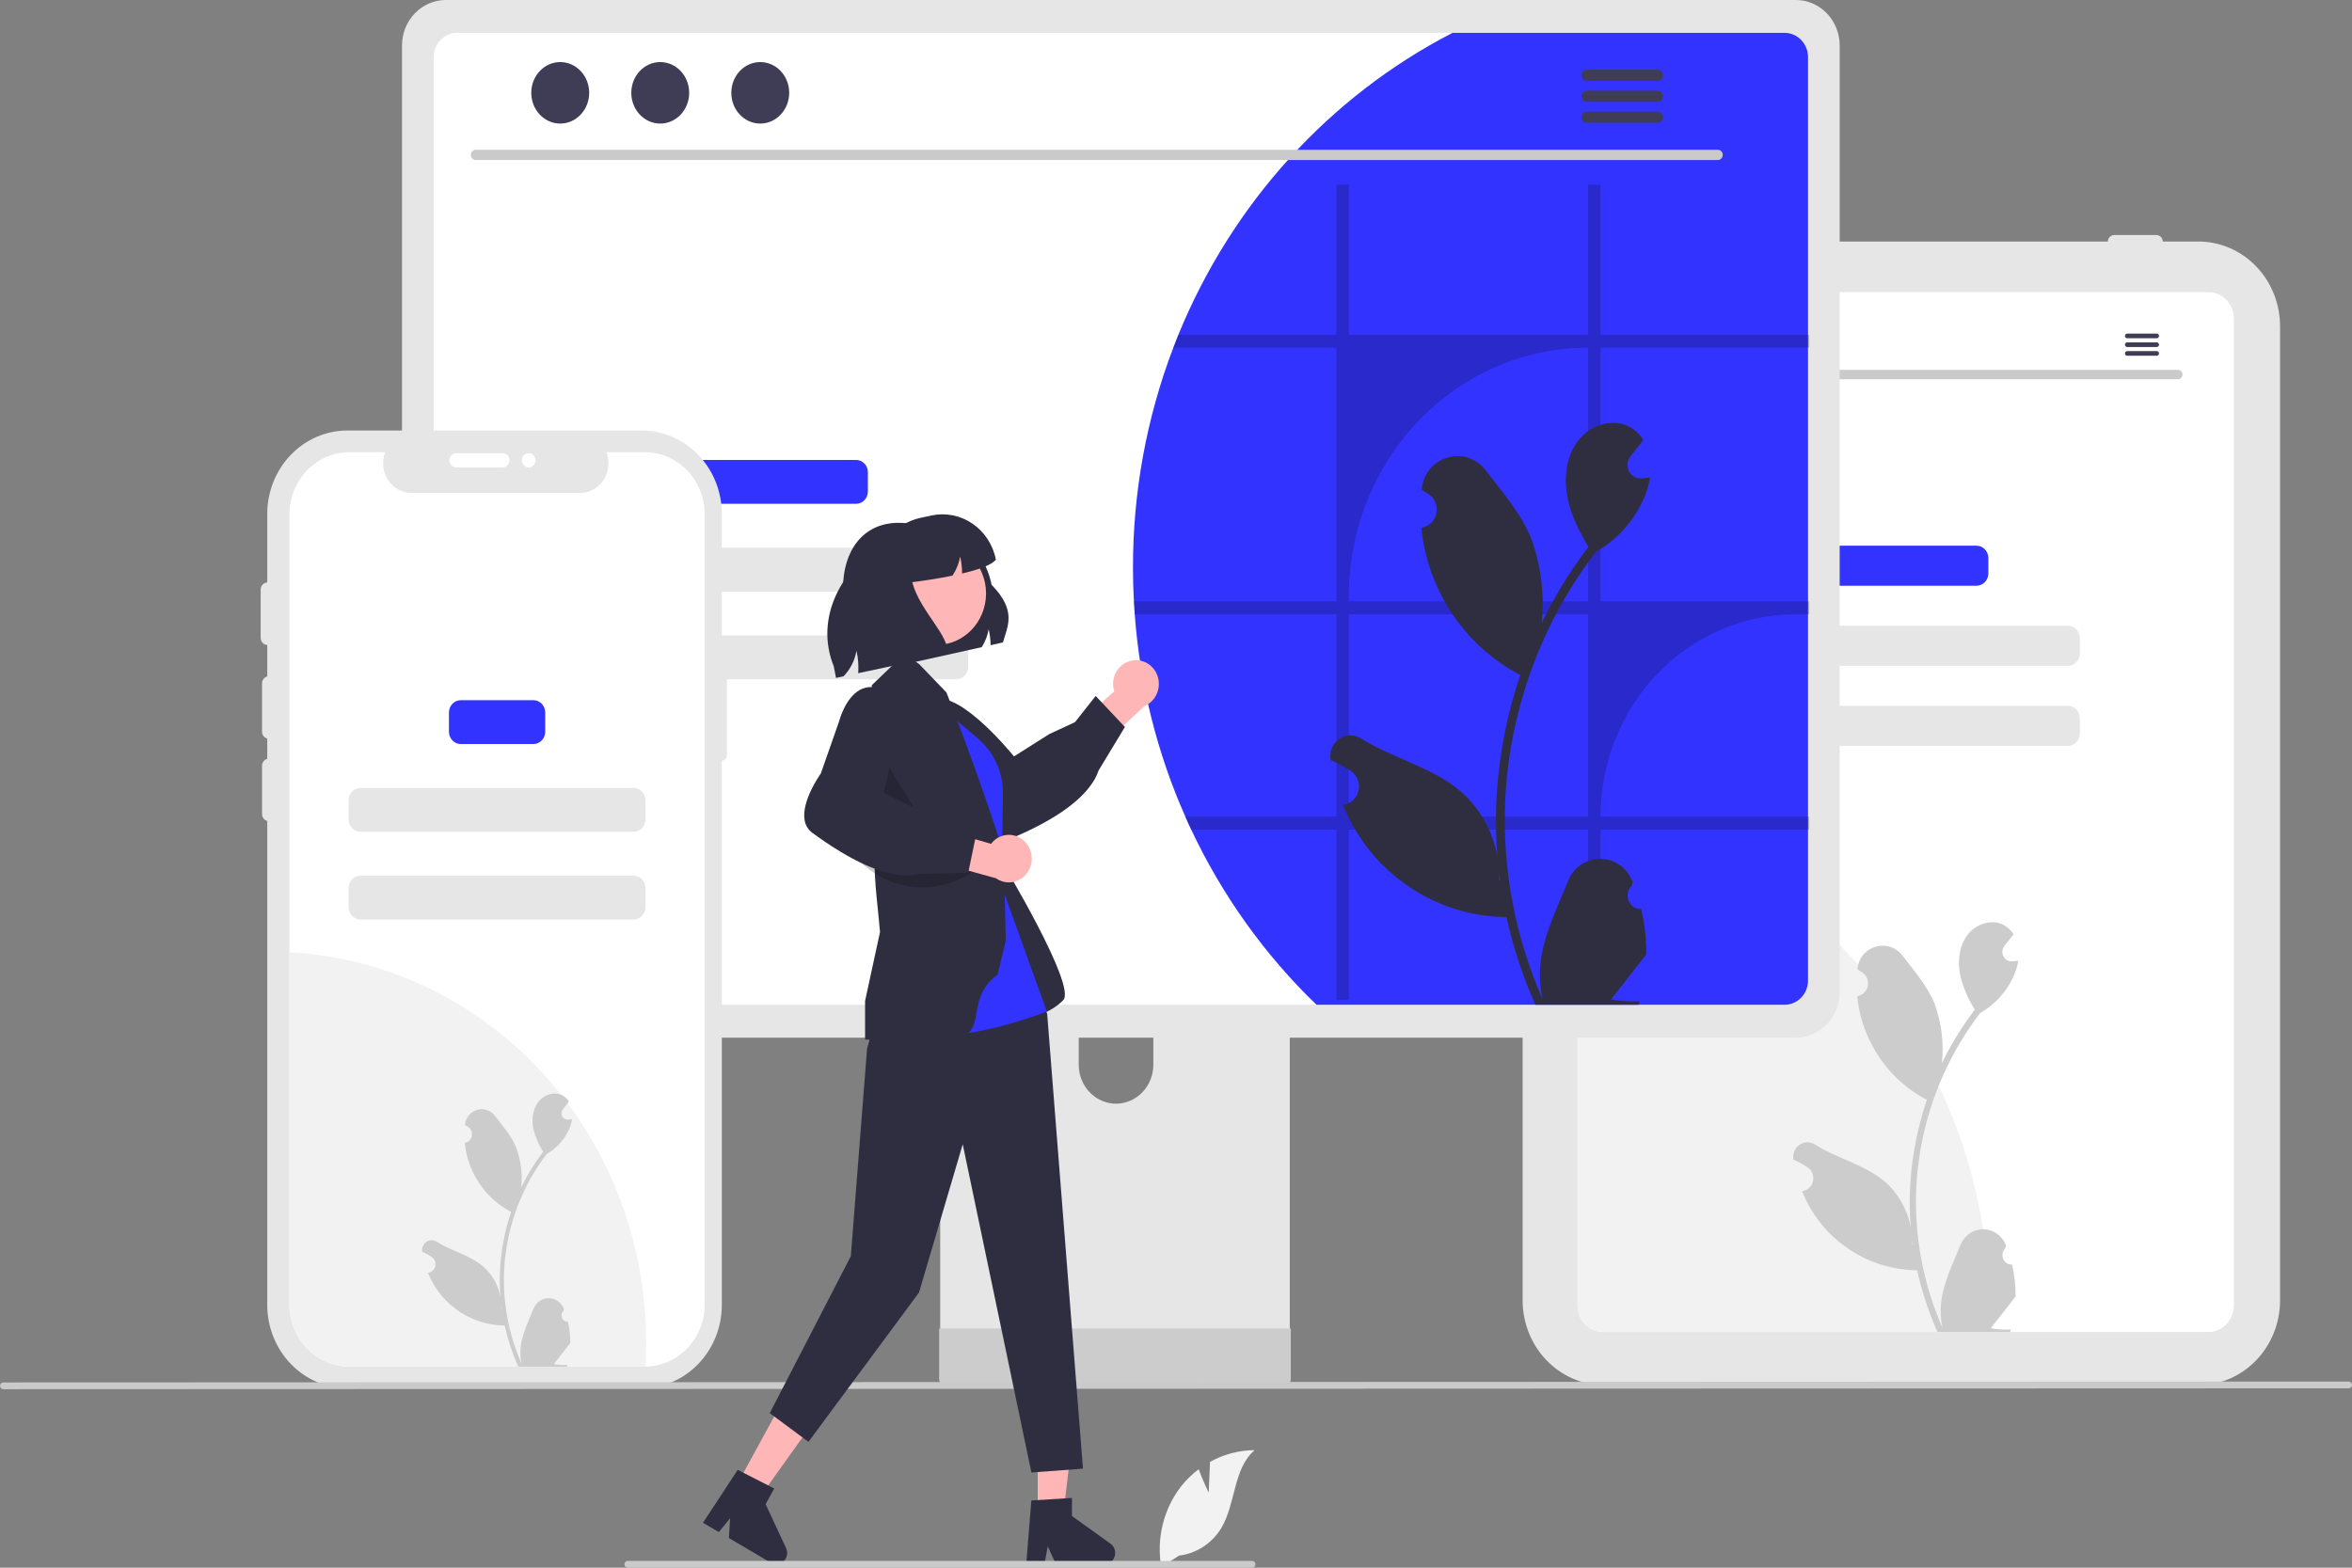 <svg width="315" height="210" viewBox="0 0 315 210" fill="none" xmlns="http://www.w3.org/2000/svg">
<rect x="0" y="0" width="315" height="210" fill="#808080" stroke="none"/>
<g clip-path="url(#clip0_6_552)">
<path d="M294.444 185.549H214.846C211.95 185.546 209.173 184.348 207.125 182.22C205.078 180.092 203.926 177.207 203.923 174.197V43.706C203.926 40.697 205.078 37.811 207.125 35.683C209.173 33.555 211.95 32.358 214.846 32.354H294.444C297.339 32.358 300.116 33.555 302.164 35.683C304.211 37.811 305.363 40.697 305.366 43.706V174.197C305.363 177.207 304.211 180.092 302.164 182.22C300.116 184.348 297.339 185.546 294.444 185.549Z" fill="#E6E6E6"/>
<path d="M295.764 39.128H214.695C213.789 39.129 212.92 39.504 212.279 40.17C211.638 40.837 211.277 41.74 211.276 42.682V174.874C211.277 175.816 211.638 176.719 212.279 177.385C212.92 178.051 213.789 178.426 214.695 178.428H295.764C296.67 178.426 297.539 178.052 298.18 177.385C298.821 176.719 299.182 175.816 299.183 174.874V42.682C299.182 41.74 298.821 40.837 298.18 40.17C297.539 39.504 296.67 39.129 295.764 39.128Z" fill="white"/>
<path d="M216.791 32.354C216.791 32.124 216.88 31.903 217.036 31.741C217.193 31.578 217.405 31.486 217.627 31.486H223.309C223.531 31.486 223.743 31.577 223.9 31.74C224.057 31.903 224.145 32.124 224.145 32.354C224.145 32.585 224.057 32.806 223.9 32.968C223.743 33.131 223.531 33.223 223.309 33.223H217.627C217.405 33.222 217.193 33.131 217.036 32.968C216.88 32.805 216.791 32.584 216.791 32.354Z" fill="#E6E6E6"/>
<path d="M226.15 32.354C226.15 32.124 226.238 31.903 226.395 31.741C226.552 31.578 226.764 31.486 226.986 31.486H232.668C232.889 31.486 233.102 31.577 233.259 31.74C233.415 31.903 233.503 32.124 233.503 32.354C233.503 32.585 233.415 32.806 233.259 32.968C233.102 33.131 232.889 33.223 232.668 33.223H226.986C226.764 33.222 226.552 33.131 226.395 32.968C226.238 32.805 226.15 32.584 226.15 32.354Z" fill="#E6E6E6"/>
<path d="M282.303 32.354C282.304 32.124 282.392 31.903 282.548 31.741C282.705 31.578 282.918 31.486 283.139 31.486H288.821C289.043 31.486 289.255 31.577 289.412 31.74C289.569 31.903 289.657 32.124 289.657 32.354C289.657 32.585 289.569 32.806 289.412 32.968C289.255 33.131 289.043 33.223 288.821 33.223H283.139C282.918 33.222 282.705 33.131 282.548 32.968C282.392 32.805 282.304 32.584 282.303 32.354Z" fill="#E6E6E6"/>
<path d="M266.464 175.704C266.464 176.618 266.447 177.528 266.407 178.428H214.695C213.789 178.426 212.92 178.051 212.279 177.385C211.638 176.719 211.277 175.816 211.276 174.874V108.337C226.675 110.922 240.686 119.122 250.798 131.466C260.91 143.81 266.464 159.492 266.464 175.704Z" fill="#F2F2F2"/>
<path d="M264.707 73.099H245.422C244.544 73.099 243.833 73.838 243.833 74.751V76.811C243.833 77.724 244.544 78.463 245.422 78.463H264.707C265.585 78.463 266.296 77.724 266.296 76.811V74.751C266.296 73.838 265.585 73.099 264.707 73.099Z" fill="#3333FF"/>
<path d="M276.965 83.827H233.165C232.287 83.827 231.576 84.566 231.576 85.478V87.539C231.576 88.451 232.287 89.19 233.165 89.19H276.965C277.842 89.19 278.554 88.451 278.554 87.539V85.478C278.554 84.566 277.842 83.827 276.965 83.827Z" fill="#E6E6E6"/>
<path d="M276.965 94.554H233.165C232.287 94.554 231.576 95.293 231.576 96.205V98.266C231.576 99.178 232.287 99.918 233.165 99.918H276.965C277.842 99.918 278.554 99.178 278.554 98.266V96.205C278.554 95.293 277.842 94.554 276.965 94.554Z" fill="#E6E6E6"/>
<path d="M269.465 169.393C269.213 169.405 268.965 169.337 268.752 169.197C268.54 169.057 268.374 168.853 268.277 168.612C268.18 168.371 268.157 168.105 268.21 167.85C268.264 167.594 268.391 167.362 268.576 167.185L268.66 166.838C268.649 166.81 268.638 166.782 268.627 166.754C268.374 166.133 267.95 165.604 267.408 165.232C266.866 164.861 266.231 164.664 265.582 164.667C264.933 164.669 264.3 164.871 263.761 165.246C263.222 165.622 262.802 166.155 262.553 166.778C261.56 169.264 260.295 171.755 259.984 174.384C259.847 175.546 259.904 176.724 260.155 177.866C257.822 172.576 256.61 166.827 256.602 161.009C256.602 159.549 256.68 158.09 256.836 156.639C256.965 155.449 257.144 154.268 257.373 153.095C258.624 146.733 261.309 140.769 265.208 135.694C267.095 134.624 268.621 132.979 269.58 130.98C269.928 130.261 270.173 129.494 270.309 128.702C270.097 128.731 269.88 128.749 269.667 128.764C269.601 128.767 269.531 128.771 269.465 128.775L269.44 128.776C269.206 128.787 268.974 128.727 268.772 128.604C268.57 128.481 268.406 128.3 268.301 128.083C268.195 127.865 268.153 127.621 268.178 127.379C268.203 127.137 268.295 126.908 268.442 126.719C268.534 126.601 268.626 126.484 268.718 126.366C268.858 126.185 269.001 126.007 269.14 125.826C269.156 125.809 269.172 125.791 269.186 125.772C269.346 125.565 269.507 125.362 269.667 125.155C269.374 124.682 268.98 124.286 268.516 123.998C266.907 123.019 264.688 123.697 263.526 125.209C262.36 126.722 262.14 128.843 262.545 130.733C262.943 132.341 263.602 133.866 264.492 135.245C264.405 135.361 264.314 135.473 264.227 135.589C262.632 137.72 261.242 140.009 260.077 142.422C260.36 139.719 260.022 136.984 259.09 134.443C258.146 132.075 256.375 130.081 254.816 128.033C252.944 125.574 249.104 126.648 248.774 129.765C248.771 129.795 248.768 129.825 248.765 129.855C248.996 129.991 249.223 130.135 249.445 130.288C249.723 130.481 249.939 130.757 250.064 131.081C250.189 131.404 250.217 131.759 250.144 132.099C250.072 132.439 249.902 132.748 249.658 132.986C249.413 133.224 249.105 133.38 248.774 133.433L248.74 133.438C248.823 134.306 248.969 135.165 249.176 136.01C249.779 138.367 250.843 140.57 252.303 142.479C253.763 144.389 255.586 145.965 257.66 147.108C257.796 147.18 257.928 147.253 258.064 147.321C256.894 150.769 256.159 154.361 255.88 158.006C255.722 160.156 255.731 162.316 255.908 164.465L255.897 164.389C255.451 161.999 254.224 159.843 252.425 158.285C249.753 156.004 245.978 155.164 243.096 153.33C242.789 153.126 242.433 153.017 242.069 153.016C241.705 153.015 241.348 153.122 241.041 153.325C240.733 153.528 240.488 153.818 240.334 154.161C240.181 154.504 240.124 154.885 240.172 155.26C240.176 155.287 240.18 155.313 240.184 155.34C240.613 155.522 241.032 155.732 241.436 155.968C241.668 156.103 241.895 156.247 242.117 156.4C242.395 156.593 242.611 156.87 242.736 157.193C242.861 157.516 242.889 157.871 242.816 158.211C242.744 158.551 242.574 158.86 242.33 159.098C242.085 159.336 241.777 159.492 241.446 159.545L241.412 159.551C241.388 159.554 241.367 159.558 241.342 159.562C242.077 161.384 243.107 163.061 244.389 164.519C245.972 166.285 247.886 167.696 250.012 168.666C252.139 169.635 254.434 170.144 256.756 170.159H256.759C257.39 173.006 258.303 175.777 259.485 178.428H269.221C269.256 178.315 269.287 178.199 269.318 178.087C268.417 178.146 267.512 178.09 266.624 177.92C267.347 176.999 268.069 176.07 268.791 175.149C268.807 175.132 268.823 175.114 268.837 175.095C269.203 174.623 269.573 174.156 269.939 173.684L269.94 173.683C269.959 172.238 269.799 170.796 269.465 169.393ZM258.316 146.6L258.321 146.593L258.316 146.607V146.6ZM256.159 166.804L256.075 166.608C256.079 166.467 256.079 166.325 256.075 166.18C256.075 166.14 256.068 166.101 256.068 166.061C256.1 166.311 256.128 166.561 256.163 166.811L256.159 166.804Z" fill="#CCCCCC"/>
<path d="M291.711 50.799H218.748C218.59 50.795 218.44 50.727 218.329 50.61C218.219 50.493 218.157 50.335 218.157 50.171C218.157 50.007 218.219 49.85 218.329 49.732C218.44 49.615 218.59 49.547 218.748 49.544H291.711C291.869 49.547 292.019 49.615 292.13 49.732C292.24 49.85 292.302 50.007 292.302 50.171C292.302 50.335 292.24 50.493 292.13 50.61C292.019 50.727 291.869 50.795 291.711 50.799Z" fill="#CACACA"/>
<path d="M222.641 47.729C223.621 47.729 224.415 46.885 224.415 45.843C224.415 44.802 223.621 43.958 222.641 43.958C221.66 43.958 220.866 44.802 220.866 45.843C220.866 46.885 221.66 47.729 222.641 47.729Z" fill="#3F3D56"/>
<path d="M228.772 47.729C229.752 47.729 230.546 46.885 230.546 45.843C230.546 44.802 229.752 43.958 228.772 43.958C227.791 43.958 226.997 44.802 226.997 45.843C226.997 46.885 227.791 47.729 228.772 47.729Z" fill="#3F3D56"/>
<path d="M234.903 47.729C235.883 47.729 236.677 46.885 236.677 45.843C236.677 44.802 235.883 43.958 234.903 43.958C233.923 43.958 233.128 44.802 233.128 45.843C233.128 46.885 233.923 47.729 234.903 47.729Z" fill="#3F3D56"/>
<path d="M288.859 44.686H284.888C284.809 44.688 284.734 44.721 284.679 44.78C284.624 44.838 284.593 44.917 284.593 44.999C284.593 45.081 284.624 45.159 284.679 45.218C284.734 45.276 284.809 45.31 284.888 45.311H288.859C288.938 45.31 289.013 45.276 289.068 45.218C289.123 45.159 289.154 45.081 289.154 44.999C289.154 44.917 289.123 44.838 289.068 44.78C289.013 44.721 288.938 44.688 288.859 44.686Z" fill="#3F3D56"/>
<path d="M288.859 45.86H284.888C284.809 45.861 284.734 45.895 284.679 45.953C284.624 46.012 284.593 46.09 284.593 46.172C284.593 46.254 284.624 46.333 284.679 46.391C284.734 46.45 284.809 46.483 284.888 46.485H288.859C288.938 46.483 289.013 46.45 289.068 46.391C289.123 46.333 289.154 46.254 289.154 46.172C289.154 46.09 289.123 46.012 289.068 45.953C289.013 45.895 288.938 45.861 288.859 45.86Z" fill="#3F3D56"/>
<path d="M288.859 47.031H284.888C284.809 47.033 284.734 47.066 284.679 47.125C284.624 47.183 284.593 47.262 284.593 47.344C284.593 47.426 284.624 47.504 284.679 47.563C284.734 47.621 284.809 47.655 284.888 47.656H288.859C288.938 47.655 289.013 47.621 289.068 47.563C289.123 47.504 289.154 47.426 289.154 47.344C289.154 47.262 289.123 47.183 289.068 47.125C289.013 47.066 288.938 47.033 288.859 47.031Z" fill="#3F3D56"/>
<path d="M170.476 108.386H128.174C127.575 108.387 127.002 108.635 126.579 109.076C126.157 109.516 125.92 110.113 125.92 110.735V180.186H172.736V110.735C172.736 110.426 172.678 110.121 172.564 109.836C172.451 109.551 172.284 109.292 172.074 109.074C171.864 108.856 171.615 108.683 171.341 108.565C171.067 108.447 170.773 108.386 170.476 108.386ZM149.467 147.848C148.144 147.841 146.877 147.292 145.942 146.32C145.007 145.348 144.478 144.031 144.472 142.656V134.646C144.473 133.27 145 131.95 145.937 130.978C146.873 130.005 148.143 129.459 149.467 129.459C150.791 129.459 152.061 130.005 152.998 130.978C153.935 131.95 154.461 133.27 154.463 134.646V142.656C154.456 144.031 153.928 145.348 152.993 146.32C152.057 147.292 150.79 147.841 149.467 147.848Z" fill="#E6E6E6"/>
<path d="M125.775 177.964V184.665C125.776 185.012 125.909 185.345 126.145 185.591C126.381 185.836 126.701 185.974 127.035 185.975H171.621C171.954 185.973 172.274 185.835 172.51 185.589C172.746 185.344 172.879 185.012 172.881 184.665V177.964L125.775 177.964Z" fill="#CCCCCC"/>
<path d="M240.525 0H59.699C58.145 0.003 56.656 0.645 55.557 1.787C54.459 2.929 53.841 4.476 53.838 6.091V132.908C53.84 134.523 54.458 136.071 55.556 137.213C56.655 138.355 58.145 138.997 59.699 138.999H240.525C242.079 138.997 243.569 138.355 244.668 137.213C245.767 136.071 246.384 134.523 246.386 132.908V6.091C246.384 4.476 245.765 2.929 244.667 1.787C243.568 0.645 242.079 0.003 240.525 0Z" fill="#E6E6E6"/>
<path d="M239.016 4.399H61.21C60.378 4.401 59.581 4.746 58.993 5.358C58.406 5.97 58.075 6.799 58.075 7.664V131.337C58.077 132.201 58.407 133.029 58.995 133.639C59.583 134.25 60.379 134.593 61.21 134.595H239.016C239.847 134.593 240.643 134.25 241.231 133.639C241.818 133.029 242.149 132.201 242.15 131.337V7.664C242.15 6.799 241.82 5.97 241.233 5.358C240.645 4.746 239.848 4.401 239.016 4.399Z" fill="white"/>
<path d="M242.15 7.664V131.337C242.149 132.201 241.818 133.029 241.231 133.639C240.643 134.25 239.847 134.593 239.016 134.595H176.318C169.382 127.91 163.691 119.952 159.532 111.122C159.258 110.554 158.998 109.978 158.75 109.396C154.96 100.849 152.666 91.669 151.973 82.286C151.928 81.711 151.888 81.135 151.862 80.553C151.778 79.063 151.739 77.553 151.739 76.036C151.726 65.947 153.559 55.947 157.14 46.57C157.355 45.987 157.584 45.412 157.818 44.836C165.025 27.237 178.048 12.895 194.537 4.399H239.016C239.848 4.401 240.645 4.746 241.232 5.358C241.82 5.97 242.15 6.799 242.15 7.664Z" fill="#3333FF"/>
<path d="M230.078 21.439H63.705C63.532 21.435 63.368 21.361 63.246 21.233C63.126 21.104 63.058 20.931 63.058 20.751C63.058 20.572 63.126 20.399 63.246 20.27C63.368 20.142 63.532 20.068 63.705 20.064H230.078C230.251 20.068 230.416 20.142 230.537 20.27C230.658 20.399 230.726 20.572 230.726 20.751C230.726 20.931 230.658 21.104 230.537 21.233C230.416 21.361 230.251 21.435 230.078 21.439Z" fill="#CACACA"/>
<path d="M75.031 16.553C77.172 16.553 78.908 14.708 78.908 12.433C78.908 10.158 77.172 8.314 75.031 8.314C72.889 8.314 71.153 10.158 71.153 12.433C71.153 14.708 72.889 16.553 75.031 16.553Z" fill="#3F3D56"/>
<path d="M88.425 16.553C90.567 16.553 92.302 14.708 92.302 12.433C92.302 10.158 90.567 8.314 88.425 8.314C86.284 8.314 84.548 10.158 84.548 12.433C84.548 14.708 86.284 16.553 88.425 16.553Z" fill="#3F3D56"/>
<path d="M101.82 16.553C103.961 16.553 105.697 14.708 105.697 12.433C105.697 10.158 103.961 8.314 101.82 8.314C99.678 8.314 97.942 10.158 97.942 12.433C97.942 14.708 99.678 16.553 101.82 16.553Z" fill="#3F3D56"/>
<path d="M222.013 9.335H212.498C212.31 9.339 212.13 9.419 211.998 9.559C211.866 9.699 211.792 9.887 211.792 10.084C211.792 10.28 211.866 10.468 211.998 10.608C212.13 10.748 212.31 10.828 212.498 10.832H222.013C222.202 10.828 222.381 10.748 222.514 10.608C222.646 10.468 222.72 10.28 222.72 10.084C222.72 9.887 222.646 9.699 222.514 9.559C222.381 9.419 222.202 9.339 222.013 9.335Z" fill="#3F3D56"/>
<path d="M222.013 12.146H212.498C212.31 12.149 212.13 12.23 211.998 12.37C211.866 12.51 211.792 12.698 211.792 12.894C211.792 13.09 211.866 13.279 211.998 13.418C212.13 13.559 212.31 13.639 212.498 13.643H222.013C222.202 13.639 222.381 13.559 222.514 13.418C222.646 13.279 222.72 13.09 222.72 12.894C222.72 12.698 222.646 12.51 222.514 12.37C222.381 12.23 222.202 12.149 222.013 12.146Z" fill="#3F3D56"/>
<path d="M222.013 14.952H212.498C212.31 14.956 212.13 15.037 211.998 15.177C211.866 15.317 211.792 15.505 211.792 15.701C211.792 15.897 211.866 16.085 211.998 16.225C212.13 16.365 212.31 16.446 212.498 16.45H222.013C222.202 16.446 222.381 16.365 222.514 16.225C222.646 16.085 222.72 15.897 222.72 15.701C222.72 15.505 222.646 15.317 222.514 15.177C222.381 15.037 222.202 14.956 222.013 14.952Z" fill="#3F3D56"/>
<path d="M114.647 61.61H91.381C90.503 61.61 89.792 62.349 89.792 63.262V65.835C89.792 66.748 90.503 67.487 91.381 67.487H114.647C115.524 67.487 116.236 66.748 116.236 65.835V63.262C116.236 62.349 115.524 61.61 114.647 61.61Z" fill="#3333FF"/>
<path d="M128.076 73.364H77.951C77.073 73.364 76.362 74.103 76.362 75.015V77.589C76.362 78.501 77.073 79.241 77.951 79.241H128.076C128.954 79.241 129.665 78.501 129.665 77.589V75.015C129.665 74.103 128.954 73.364 128.076 73.364Z" fill="#E6E6E6"/>
<path d="M128.076 85.118H77.951C77.073 85.118 76.362 85.857 76.362 86.769V89.343C76.362 90.255 77.073 90.995 77.951 90.995H128.076C128.954 90.995 129.665 90.255 129.665 89.343V86.769C129.665 85.857 128.954 85.118 128.076 85.118Z" fill="#E6E6E6"/>
<path d="M80.713 127.504C80.716 129.925 80.302 132.327 79.487 134.595H61.21C60.379 134.593 59.583 134.25 58.995 133.639C58.407 133.028 58.077 132.201 58.075 131.337V107.445C59.097 107.273 60.13 107.187 61.164 107.188C63.731 107.188 66.273 107.713 68.645 108.734C71.017 109.755 73.172 111.251 74.987 113.138C76.802 115.025 78.243 117.264 79.225 119.729C80.207 122.194 80.713 124.836 80.713 127.504Z" fill="#3333FF"/>
<path opacity="0.2" d="M242.313 46.57V44.836H214.352V24.743H212.691V44.836H180.644V24.743H178.983V44.836H157.818C157.584 45.412 157.356 45.987 157.14 46.57H178.983V80.553H151.862C151.888 81.135 151.928 81.711 151.973 82.287H178.983V109.396H158.75C158.998 109.978 159.258 110.554 159.532 111.123H178.983V133.911H180.644V111.122H212.691V133.911H214.352V111.122H242.313V109.396H214.352C214.352 105.836 215.027 102.31 216.338 99.021C217.649 95.732 219.57 92.744 221.992 90.227C224.414 87.709 227.29 85.712 230.454 84.35C233.619 82.988 237.011 82.287 240.436 82.287H242.313V80.553H214.352V46.57H242.313ZM212.691 109.396H180.644V82.287H212.691V109.396ZM212.691 80.553H180.644V79.876C180.644 71.042 184.021 62.571 190.03 56.325C196.04 50.079 204.191 46.57 212.691 46.57L212.691 80.553Z" fill="black"/>
<path d="M219.8 121.764C219.444 121.781 219.091 121.684 218.789 121.485C218.487 121.287 218.252 120.997 218.114 120.654C217.976 120.312 217.943 119.934 218.019 119.571C218.095 119.209 218.276 118.879 218.538 118.627C218.582 118.446 218.614 118.316 218.658 118.134C218.642 118.095 218.626 118.055 218.61 118.016C217.007 114.043 211.574 114.071 209.985 118.049C208.574 121.581 206.778 125.118 206.335 128.852C206.141 130.502 206.223 132.175 206.578 133.796C203.265 126.284 201.544 118.12 201.533 109.856C201.532 107.782 201.643 105.71 201.865 103.649C202.049 101.96 202.303 100.282 202.628 98.617C204.404 89.581 208.217 81.111 213.755 73.904C216.434 72.384 218.602 70.047 219.964 67.208C220.458 66.187 220.807 65.098 221 63.973C220.698 64.014 220.391 64.04 220.088 64.061C219.994 64.066 219.895 64.071 219.801 64.076L219.765 64.078C219.433 64.094 219.104 64.009 218.816 63.834C218.529 63.66 218.297 63.403 218.147 63.094C217.998 62.785 217.937 62.438 217.973 62.094C218.008 61.751 218.139 61.425 218.348 61.157C218.479 60.99 218.61 60.823 218.74 60.656C218.938 60.399 219.142 60.146 219.34 59.889C219.363 59.864 219.384 59.839 219.404 59.812C219.632 59.518 219.86 59.23 220.088 58.936C219.672 58.265 219.112 57.702 218.453 57.293C216.168 55.902 213.016 56.865 211.366 59.013C209.71 61.161 209.398 64.174 209.973 66.858C210.464 69.155 211.534 71.262 212.739 73.265C212.615 73.43 212.486 73.59 212.362 73.754C210.097 76.781 208.123 80.031 206.468 83.459C206.871 79.619 206.39 75.736 205.067 72.127C203.725 68.764 201.211 65.931 198.997 63.024C196.337 59.532 190.884 61.056 190.415 65.483C190.411 65.526 190.406 65.568 190.402 65.611C190.731 65.804 191.053 66.009 191.368 66.225C191.763 66.5 192.07 66.893 192.247 67.352C192.425 67.811 192.465 68.314 192.362 68.797C192.259 69.28 192.018 69.719 191.67 70.058C191.323 70.396 190.886 70.617 190.415 70.692L190.367 70.7C190.484 71.932 190.692 73.153 190.987 74.352C191.842 77.7 193.354 80.828 195.427 83.54C197.5 86.252 200.09 88.49 203.035 90.113C203.228 90.216 203.416 90.319 203.61 90.417C201.947 95.314 200.904 100.415 200.507 105.591C200.282 108.645 200.296 111.713 200.547 114.765L200.532 114.656C199.898 111.263 198.156 108.201 195.601 105.988C191.806 102.748 186.445 101.555 182.351 98.951C180.38 97.697 177.855 99.317 178.198 101.692C178.204 101.73 178.21 101.767 178.215 101.805C178.826 102.064 179.42 102.361 179.994 102.696C180.323 102.889 180.645 103.094 180.96 103.31C181.356 103.585 181.662 103.978 181.84 104.437C182.017 104.896 182.057 105.4 181.954 105.882C181.851 106.365 181.61 106.805 181.263 107.143C180.916 107.481 180.478 107.702 180.008 107.778L179.96 107.785C179.925 107.79 179.895 107.796 179.861 107.801C180.903 110.388 182.367 112.77 184.187 114.842C186.436 117.349 189.153 119.353 192.174 120.731C195.194 122.108 198.453 122.829 201.751 122.851H201.756C202.651 126.894 203.949 130.83 205.627 134.595H219.454C219.503 134.435 219.548 134.27 219.593 134.111C218.313 134.194 217.028 134.115 215.767 133.874C216.793 132.565 217.818 131.247 218.844 129.938C218.867 129.914 218.889 129.888 218.909 129.861C219.429 129.192 219.954 128.527 220.475 127.858L220.475 127.857C220.503 125.804 220.276 123.757 219.801 121.764L219.8 121.764ZM203.966 89.392L203.974 89.382L203.966 89.402V89.392ZM200.904 118.087L200.785 117.809C200.79 117.608 200.79 117.407 200.785 117.201C200.785 117.144 200.775 117.087 200.775 117.031C200.819 117.386 200.859 117.742 200.909 118.097L200.904 118.087Z" fill="#2F2E41"/>
<path d="M96.674 88.155V68.841C96.674 65.876 95.541 63.033 93.524 60.937C91.507 58.84 88.771 57.663 85.919 57.663H46.547C43.695 57.663 40.959 58.84 38.942 60.937C36.925 63.033 35.792 65.876 35.792 68.841V174.797C35.792 177.762 36.925 180.605 38.942 182.701C40.959 184.797 43.695 185.975 46.547 185.975H85.919C87.331 185.975 88.73 185.686 90.035 185.124C91.34 184.562 92.525 183.739 93.524 182.701C94.523 181.663 95.315 180.431 95.856 179.075C96.396 177.718 96.674 176.265 96.674 174.797V101.902C96.854 101.902 97.027 101.828 97.154 101.696C97.281 101.564 97.353 101.384 97.353 101.197V88.86C97.353 88.673 97.281 88.493 97.154 88.361C97.027 88.229 96.854 88.155 96.674 88.155Z" fill="#E6E6E6"/>
<path d="M94.385 68.918V174.72C94.386 176.918 93.551 179.027 92.064 180.589C90.577 182.152 88.556 183.041 86.442 183.064C86.413 183.067 86.383 183.068 86.354 183.067H46.791C44.661 183.067 42.618 182.188 41.112 180.622C39.606 179.057 38.76 176.934 38.76 174.72V68.918C38.76 66.704 39.606 64.581 41.112 63.016C42.618 61.45 44.661 60.571 46.791 60.571H51.592C51.356 61.173 51.266 61.827 51.33 62.474C51.394 63.121 51.61 63.741 51.959 64.281C52.308 64.821 52.78 65.263 53.332 65.57C53.884 65.876 54.5 66.036 55.126 66.036H77.682C78.307 66.035 78.922 65.873 79.474 65.567C80.025 65.26 80.496 64.818 80.844 64.278C81.193 63.739 81.409 63.119 81.473 62.472C81.537 61.826 81.447 61.173 81.212 60.571H86.354C88.484 60.571 90.527 61.45 92.033 63.016C93.539 64.581 94.385 66.704 94.385 68.918Z" fill="white"/>
<path d="M86.541 179.802C86.541 180.898 86.508 181.985 86.442 183.063C86.413 183.067 86.383 183.068 86.354 183.067H46.791C44.661 183.067 42.618 182.188 41.112 180.622C39.606 179.057 38.76 176.934 38.76 174.72V127.57C51.65 128.246 63.798 134.043 72.691 143.765C81.584 153.486 86.542 166.388 86.541 179.802Z" fill="#F2F2F2"/>
<path d="M36.009 98.959C35.767 98.959 35.534 98.859 35.362 98.68C35.191 98.502 35.094 98.26 35.094 98.008V91.537C35.094 91.285 35.19 91.043 35.362 90.864C35.534 90.686 35.767 90.586 36.009 90.586C36.252 90.586 36.485 90.686 36.657 90.864C36.828 91.043 36.925 91.285 36.925 91.537V98.008C36.925 98.26 36.828 98.502 36.656 98.68C36.485 98.859 36.252 98.959 36.009 98.959Z" fill="#E6E6E6"/>
<path d="M71.43 93.793H61.715C60.837 93.793 60.126 94.532 60.126 95.444V98.018C60.126 98.93 60.837 99.67 61.715 99.67H71.43C72.308 99.67 73.019 98.93 73.019 98.018V95.444C73.019 94.532 72.308 93.793 71.43 93.793Z" fill="#3333FF"/>
<path d="M84.86 105.547H48.285C47.407 105.547 46.696 106.286 46.696 107.198V109.772C46.696 110.684 47.407 111.424 48.285 111.424H84.86C85.738 111.424 86.449 110.684 86.449 109.772V107.198C86.449 106.286 85.738 105.547 84.86 105.547Z" fill="#E6E6E6"/>
<path d="M84.86 117.301H48.285C47.407 117.301 46.696 118.04 46.696 118.952V121.526C46.696 122.438 47.407 123.177 48.285 123.177H84.86C85.738 123.177 86.449 122.438 86.449 121.526V118.952C86.449 118.04 85.738 117.301 84.86 117.301Z" fill="#E6E6E6"/>
<path d="M76.06 177.046C75.892 177.054 75.727 177.009 75.585 176.916C75.443 176.822 75.333 176.686 75.268 176.526C75.204 176.365 75.188 176.188 75.224 176.017C75.259 175.847 75.344 175.693 75.467 175.574L75.523 175.343C75.516 175.325 75.509 175.306 75.501 175.288C75.332 174.874 75.05 174.521 74.689 174.273C74.328 174.026 73.905 173.894 73.472 173.896C73.04 173.898 72.617 174.032 72.258 174.283C71.899 174.533 71.619 174.888 71.453 175.303C70.791 176.96 69.948 178.62 69.741 180.372C69.65 181.147 69.688 181.932 69.855 182.693C68.3 179.168 67.493 175.336 67.487 171.458C67.487 170.485 67.539 169.513 67.643 168.546C67.729 167.753 67.849 166.966 68.001 166.184C68.835 161.944 70.624 157.969 73.222 154.587C74.48 153.874 75.497 152.777 76.137 151.445C76.368 150.966 76.532 150.455 76.623 149.927C76.481 149.946 76.337 149.959 76.195 149.968C76.15 149.971 76.104 149.973 76.06 149.975L76.043 149.976C75.887 149.984 75.733 149.944 75.598 149.862C75.463 149.78 75.354 149.659 75.284 149.514C75.214 149.37 75.185 149.207 75.202 149.045C75.219 148.884 75.28 148.731 75.378 148.605C75.439 148.527 75.501 148.449 75.562 148.371C75.655 148.25 75.751 148.131 75.844 148.01C75.854 147.999 75.864 147.987 75.874 147.974C75.981 147.836 76.088 147.701 76.195 147.563C75.999 147.248 75.737 146.984 75.427 146.792C74.355 146.14 72.876 146.592 72.102 147.599C71.325 148.607 71.178 150.021 71.448 151.281C71.713 152.352 72.152 153.369 72.746 154.287C72.688 154.365 72.627 154.44 72.569 154.517C71.506 155.937 70.58 157.463 69.803 159.071C69.992 157.269 69.767 155.447 69.146 153.753C68.516 152.175 67.336 150.846 66.297 149.482C66.022 149.115 65.649 148.841 65.225 148.695C64.8 148.549 64.344 148.537 63.913 148.661C63.482 148.784 63.096 149.038 62.803 149.389C62.511 149.741 62.325 150.174 62.27 150.635C62.268 150.656 62.266 150.676 62.264 150.696C62.418 150.786 62.569 150.882 62.717 150.984C62.903 151.113 63.047 151.297 63.13 151.512C63.213 151.728 63.232 151.964 63.184 152.191C63.135 152.417 63.022 152.624 62.859 152.782C62.696 152.941 62.491 153.045 62.27 153.08L62.248 153.084C62.303 153.662 62.4 154.235 62.538 154.798C62.94 156.369 63.649 157.836 64.622 159.109C65.595 160.382 66.81 161.432 68.192 162.194C68.283 162.242 68.371 162.29 68.462 162.336C67.682 164.634 67.192 167.028 67.006 169.457C66.9 170.89 66.907 172.33 67.025 173.762L67.018 173.711C66.72 172.119 65.903 170.682 64.704 169.643C62.923 168.123 60.407 167.563 58.486 166.341C58.282 166.205 58.044 166.132 57.801 166.131C57.559 166.131 57.321 166.202 57.116 166.337C56.911 166.473 56.748 166.666 56.646 166.894C56.543 167.123 56.505 167.377 56.537 167.627L56.545 167.68C56.831 167.802 57.11 167.941 57.38 168.099C57.534 168.189 57.685 168.285 57.833 168.387C58.019 168.516 58.163 168.7 58.246 168.915C58.329 169.131 58.348 169.367 58.3 169.594C58.251 169.82 58.138 170.026 57.975 170.185C57.812 170.344 57.607 170.448 57.386 170.483L57.364 170.487C57.347 170.489 57.334 170.491 57.317 170.494C57.806 171.708 58.493 172.826 59.347 173.798C60.403 174.975 61.678 175.915 63.095 176.561C64.513 177.208 66.042 177.546 67.59 177.557H67.592C68.012 179.454 68.621 181.301 69.408 183.067H75.897C75.92 182.992 75.941 182.915 75.962 182.84C75.362 182.879 74.759 182.842 74.167 182.729C74.648 182.115 75.129 181.496 75.611 180.882C75.622 180.871 75.632 180.859 75.641 180.846C75.885 180.532 76.132 180.22 76.376 179.906L76.376 179.906C76.389 178.942 76.283 177.981 76.06 177.046ZM68.629 161.855L68.633 161.851L68.629 161.86V161.855ZM67.192 175.321L67.136 175.19C67.138 175.096 67.138 175.002 67.136 174.905C67.136 174.878 67.132 174.852 67.132 174.825C67.153 174.992 67.171 175.159 67.194 175.326L67.192 175.321Z" fill="#CCCCCC"/>
<path d="M35.826 86.399C35.584 86.399 35.351 86.299 35.179 86.12C35.008 85.942 34.911 85.7 34.911 85.448V78.977C34.911 78.725 35.007 78.483 35.179 78.304C35.35 78.126 35.583 78.026 35.826 78.026C36.069 78.026 36.302 78.126 36.474 78.304C36.645 78.483 36.742 78.725 36.742 78.977V85.448C36.742 85.7 36.645 85.942 36.473 86.12C36.302 86.299 36.069 86.399 35.826 86.399Z" fill="#E6E6E6"/>
<path d="M60.18 61.659C60.18 61.407 60.277 61.165 60.449 60.987C60.62 60.808 60.853 60.708 61.096 60.708H67.321C67.564 60.708 67.797 60.808 67.969 60.986C68.141 61.165 68.237 61.407 68.237 61.659C68.237 61.912 68.141 62.154 67.969 62.332C67.797 62.511 67.564 62.611 67.321 62.611H61.096C60.853 62.611 60.62 62.51 60.449 62.332C60.277 62.153 60.18 61.912 60.18 61.659Z" fill="white"/>
<path d="M36.009 109.997C35.767 109.997 35.534 109.896 35.362 109.718C35.191 109.54 35.094 109.298 35.094 109.045V102.575C35.094 102.323 35.19 102.081 35.362 101.902C35.534 101.724 35.767 101.624 36.009 101.624C36.252 101.624 36.485 101.724 36.657 101.902C36.828 102.081 36.925 102.323 36.925 102.575V109.045C36.925 109.298 36.828 109.54 36.656 109.718C36.485 109.896 36.252 109.997 36.009 109.997Z" fill="#E6E6E6"/>
<path d="M70.8 62.611C71.306 62.611 71.716 62.185 71.716 61.659C71.716 61.134 71.306 60.708 70.8 60.708C70.295 60.708 69.885 61.134 69.885 61.659C69.885 62.185 70.295 62.611 70.8 62.611Z" fill="white"/>
<path d="M314.564 185.973L0.436 186.09C0.321 186.089 0.21 186.041 0.129 185.956C0.047 185.871 0.001 185.756 0.001 185.636C0.001 185.516 0.047 185.401 0.129 185.316C0.21 185.231 0.321 185.183 0.436 185.183L314.564 185.066C314.68 185.066 314.791 185.114 314.872 185.199C314.954 185.284 315 185.399 315 185.519C315 185.64 314.954 185.755 314.872 185.84C314.791 185.925 314.68 185.973 314.564 185.973Z" fill="#CACACA"/>
<path d="M134.321 86.059L132.669 86.427C132.658 85.709 132.572 84.994 132.412 84.295C132.261 85.151 131.945 85.966 131.481 86.69L122.005 88.793L112.907 78.815C112.893 73.825 115.559 70.034 120.339 70.034C120.627 70.034 120.925 70.048 121.227 70.077C123.81 69.628 126.459 70.237 128.618 71.778C130.777 73.318 132.276 75.669 132.801 78.335C136.188 81.802 134.96 83.84 134.321 86.059Z" fill="#2F2E41"/>
<path d="M138.98 202.757H142.417L144.053 188.977L138.979 188.977L138.98 202.757Z" fill="#FFB6B6"/>
<path d="M138.127 200.995L143.561 200.657V203.077L148.727 206.785C148.983 206.968 149.175 207.231 149.276 207.536C149.377 207.841 149.382 208.171 149.29 208.479C149.197 208.786 149.013 209.055 148.763 209.246C148.513 209.437 148.211 209.54 147.901 209.54H141.432L140.317 207.147L139.881 209.54H137.442L138.127 200.995Z" fill="#2F2E41"/>
<path d="M98.709 198.868L101.698 200.631L109.664 189.485L105.251 186.883L98.709 198.868Z" fill="#FFB6B6"/>
<path d="M98.804 196.898L103.69 199.392L102.541 201.496L105.274 207.371C105.409 207.661 105.451 207.989 105.394 208.306C105.337 208.622 105.185 208.912 104.958 209.132C104.732 209.353 104.444 209.492 104.136 209.53C103.828 209.568 103.516 209.503 103.247 209.344L97.62 206.026L97.787 203.372L96.272 205.23L94.15 203.979L98.804 196.898Z" fill="#2F2E41"/>
<path d="M151.686 88.473C151.245 88.54 150.824 88.705 150.452 88.959C150.08 89.213 149.766 89.548 149.532 89.942C149.298 90.335 149.15 90.777 149.098 91.236C149.046 91.696 149.092 92.162 149.232 92.6L143.972 97.332L145.959 101.356L153.297 94.565C153.991 94.272 154.558 93.724 154.889 93.025C155.22 92.327 155.294 91.526 155.095 90.775C154.896 90.025 154.44 89.375 153.811 88.951C153.183 88.527 152.427 88.357 151.686 88.473Z" fill="#FFB6B6"/>
<path d="M146.389 104.744C144.634 107.506 140.702 110.174 134.866 112.538C134.544 112.672 134.198 112.735 133.852 112.724C133.505 112.712 133.165 112.625 132.852 112.47C130.649 111.428 129.238 107.555 129.105 107.18L124.84 101.199C124.764 101.112 122.769 98.759 122.997 96.446C123.049 95.962 123.201 95.494 123.442 95.076C123.684 94.658 124.01 94.299 124.397 94.025C127.626 91.537 134.863 100.177 135.803 101.326L140.526 98.335L143.967 96.74L146.745 93.226L150.657 97.383L147.139 103.2C146.951 103.745 146.699 104.264 146.389 104.744Z" fill="#2F2E41"/>
<path d="M134.121 115.341C134.121 115.341 144.228 132.073 142.397 133.976C140.566 135.879 137.717 136.379 137.717 136.379L131.41 127.886L134.121 115.341Z" fill="#2F2E41"/>
<path d="M125.185 92.489L129.948 95.838C132.162 97.395 133.828 99.659 134.692 102.288C135.555 104.917 135.571 107.768 134.735 110.407L133.394 114.643L125.185 92.489Z" fill="#2F2E41"/>
<path d="M116.761 138.163L116.125 140.468L113.951 168.268L103.094 189.297L108.276 193.144L123.081 173.141L128.937 153.279L138.134 197.247L145.043 196.734L140.244 135.773L131.139 118.614L116.761 138.163Z" fill="#2F2E41"/>
<path d="M124.375 93.331L131.004 98.962C132.46 100.198 133.507 101.875 134.002 103.759C134.226 104.615 134.333 105.499 134.319 106.386L134.121 118.614L140.2 135.498C140.2 135.498 123.72 141.969 121.522 136.259C119.325 130.55 124.375 93.331 124.375 93.331Z" fill="#3333FF"/>
<path d="M126.358 139.223C118.125 139.223 116.118 139.288 115.988 139.26L115.858 139.233V134.087L117.86 124.841C117.626 121.971 117.078 118.186 117.128 114.945C117.307 103.232 116.753 91.79 116.753 91.79L121.111 87.61L123.09 88.948L126.762 92.764C131.03 103.681 134.417 113.958 134.438 114.619L134.706 125.983L133.608 130.55C128.638 134.197 133.179 139.223 126.358 139.223Z" fill="#2F2E41"/>
<path opacity="0.2" d="M118.6 101.994L117.599 108.487L124.375 111.391L118.6 101.994Z" fill="black"/>
<path d="M125.425 86.392C129.089 86.392 132.059 83.305 132.059 79.497C132.059 75.69 129.089 72.603 125.425 72.603C121.762 72.603 118.792 75.69 118.792 79.497C118.792 83.305 121.762 86.392 125.425 86.392Z" fill="#FFB6B6"/>
<path opacity="0.2" d="M114.31 114.478C116.076 116.603 118.47 118.058 121.118 118.614C123.766 119.17 126.516 118.796 128.937 117.551L130.381 116.808L114.31 114.478Z" fill="black"/>
<path d="M137.394 112.891C137.098 112.546 136.733 112.272 136.324 112.089C135.915 111.906 135.473 111.818 135.028 111.832C134.583 111.846 134.146 111.961 133.749 112.17C133.352 112.378 133.003 112.674 132.728 113.038L126.03 111.083L123.894 115.024L133.39 117.646C134.008 118.086 134.761 118.275 135.504 118.178C136.247 118.08 136.93 117.702 137.424 117.116C137.917 116.53 138.187 115.777 138.181 114.998C138.176 114.219 137.895 113.47 137.394 112.891Z" fill="#FFB6B6"/>
<path d="M121.41 117.264C118.226 117.265 113.917 115.324 108.802 111.566C108.517 111.361 108.276 111.096 108.095 110.789C107.913 110.482 107.795 110.139 107.748 109.782C107.37 107.298 109.702 103.939 109.93 103.617L112.381 96.622C112.41 96.509 113.199 93.482 115.182 92.405C115.6 92.183 116.059 92.057 116.527 92.036C116.996 92.015 117.464 92.1 117.898 92.285C121.675 93.714 118.726 104.752 118.321 106.2L123.325 108.648L126.503 110.753L130.855 111.226L129.673 116.909L123.064 117.064C122.523 117.201 121.967 117.269 121.41 117.264Z" fill="#2F2E41"/>
<path d="M133.38 74.962C132.849 75.68 131.02 76.315 128.847 76.827C128.85 76.78 128.85 76.733 128.85 76.686C128.839 75.968 128.753 75.253 128.593 74.554C128.443 75.41 128.126 76.225 127.663 76.95C127.628 77.004 127.594 77.058 127.555 77.112C125.691 77.495 123.72 77.79 122.175 77.989C123.237 81.964 127.309 85.226 126.868 87.643L114.937 90.175C115.011 89.171 114.933 88.161 114.708 87.181C114.48 88.474 113.877 89.664 112.98 90.59L111.966 90.807L111.664 89.259C109.047 82.726 112.695 76.037 118.672 72.577C119.738 70.917 121.393 69.763 123.275 69.367L124.765 69.049C125.704 68.849 126.672 68.844 127.613 69.033C128.554 69.222 129.451 69.602 130.251 70.151C131.051 70.7 131.739 71.407 132.276 72.233C132.813 73.058 133.188 73.986 133.38 74.962Z" fill="#2F2E41"/>
<path d="M161.881 199.95L162.057 195.827C163.896 194.806 165.947 194.266 168.033 194.255C165.163 196.694 165.521 201.395 163.576 204.674C162.961 205.692 162.134 206.554 161.156 207.194C160.178 207.835 159.073 208.239 157.924 208.375L155.523 209.904C155.193 207.994 155.266 206.033 155.736 204.156C156.205 202.278 157.061 200.529 158.244 199.028C158.916 198.193 159.686 197.45 160.537 196.815C161.112 198.391 161.881 199.95 161.881 199.95Z" fill="#F2F2F2"/>
<path d="M167.703 210H84.065C83.949 210 83.838 209.952 83.757 209.867C83.675 209.782 83.63 209.667 83.63 209.547C83.63 209.427 83.675 209.312 83.757 209.227C83.838 209.142 83.949 209.094 84.065 209.094H167.703C167.761 209.094 167.818 209.105 167.871 209.128C167.924 209.151 167.972 209.184 168.013 209.226C168.053 209.268 168.085 209.318 168.107 209.373C168.129 209.428 168.141 209.487 168.141 209.547C168.141 209.607 168.129 209.666 168.107 209.721C168.085 209.776 168.053 209.826 168.013 209.868C167.972 209.91 167.924 209.943 167.871 209.966C167.818 209.989 167.761 210 167.703 210Z" fill="#CACACA"/>
</g>
<defs>
<clipPath id="clip0_6_552">
<rect width="315" height="210" fill="white"/>
</clipPath>
</defs>
</svg>
